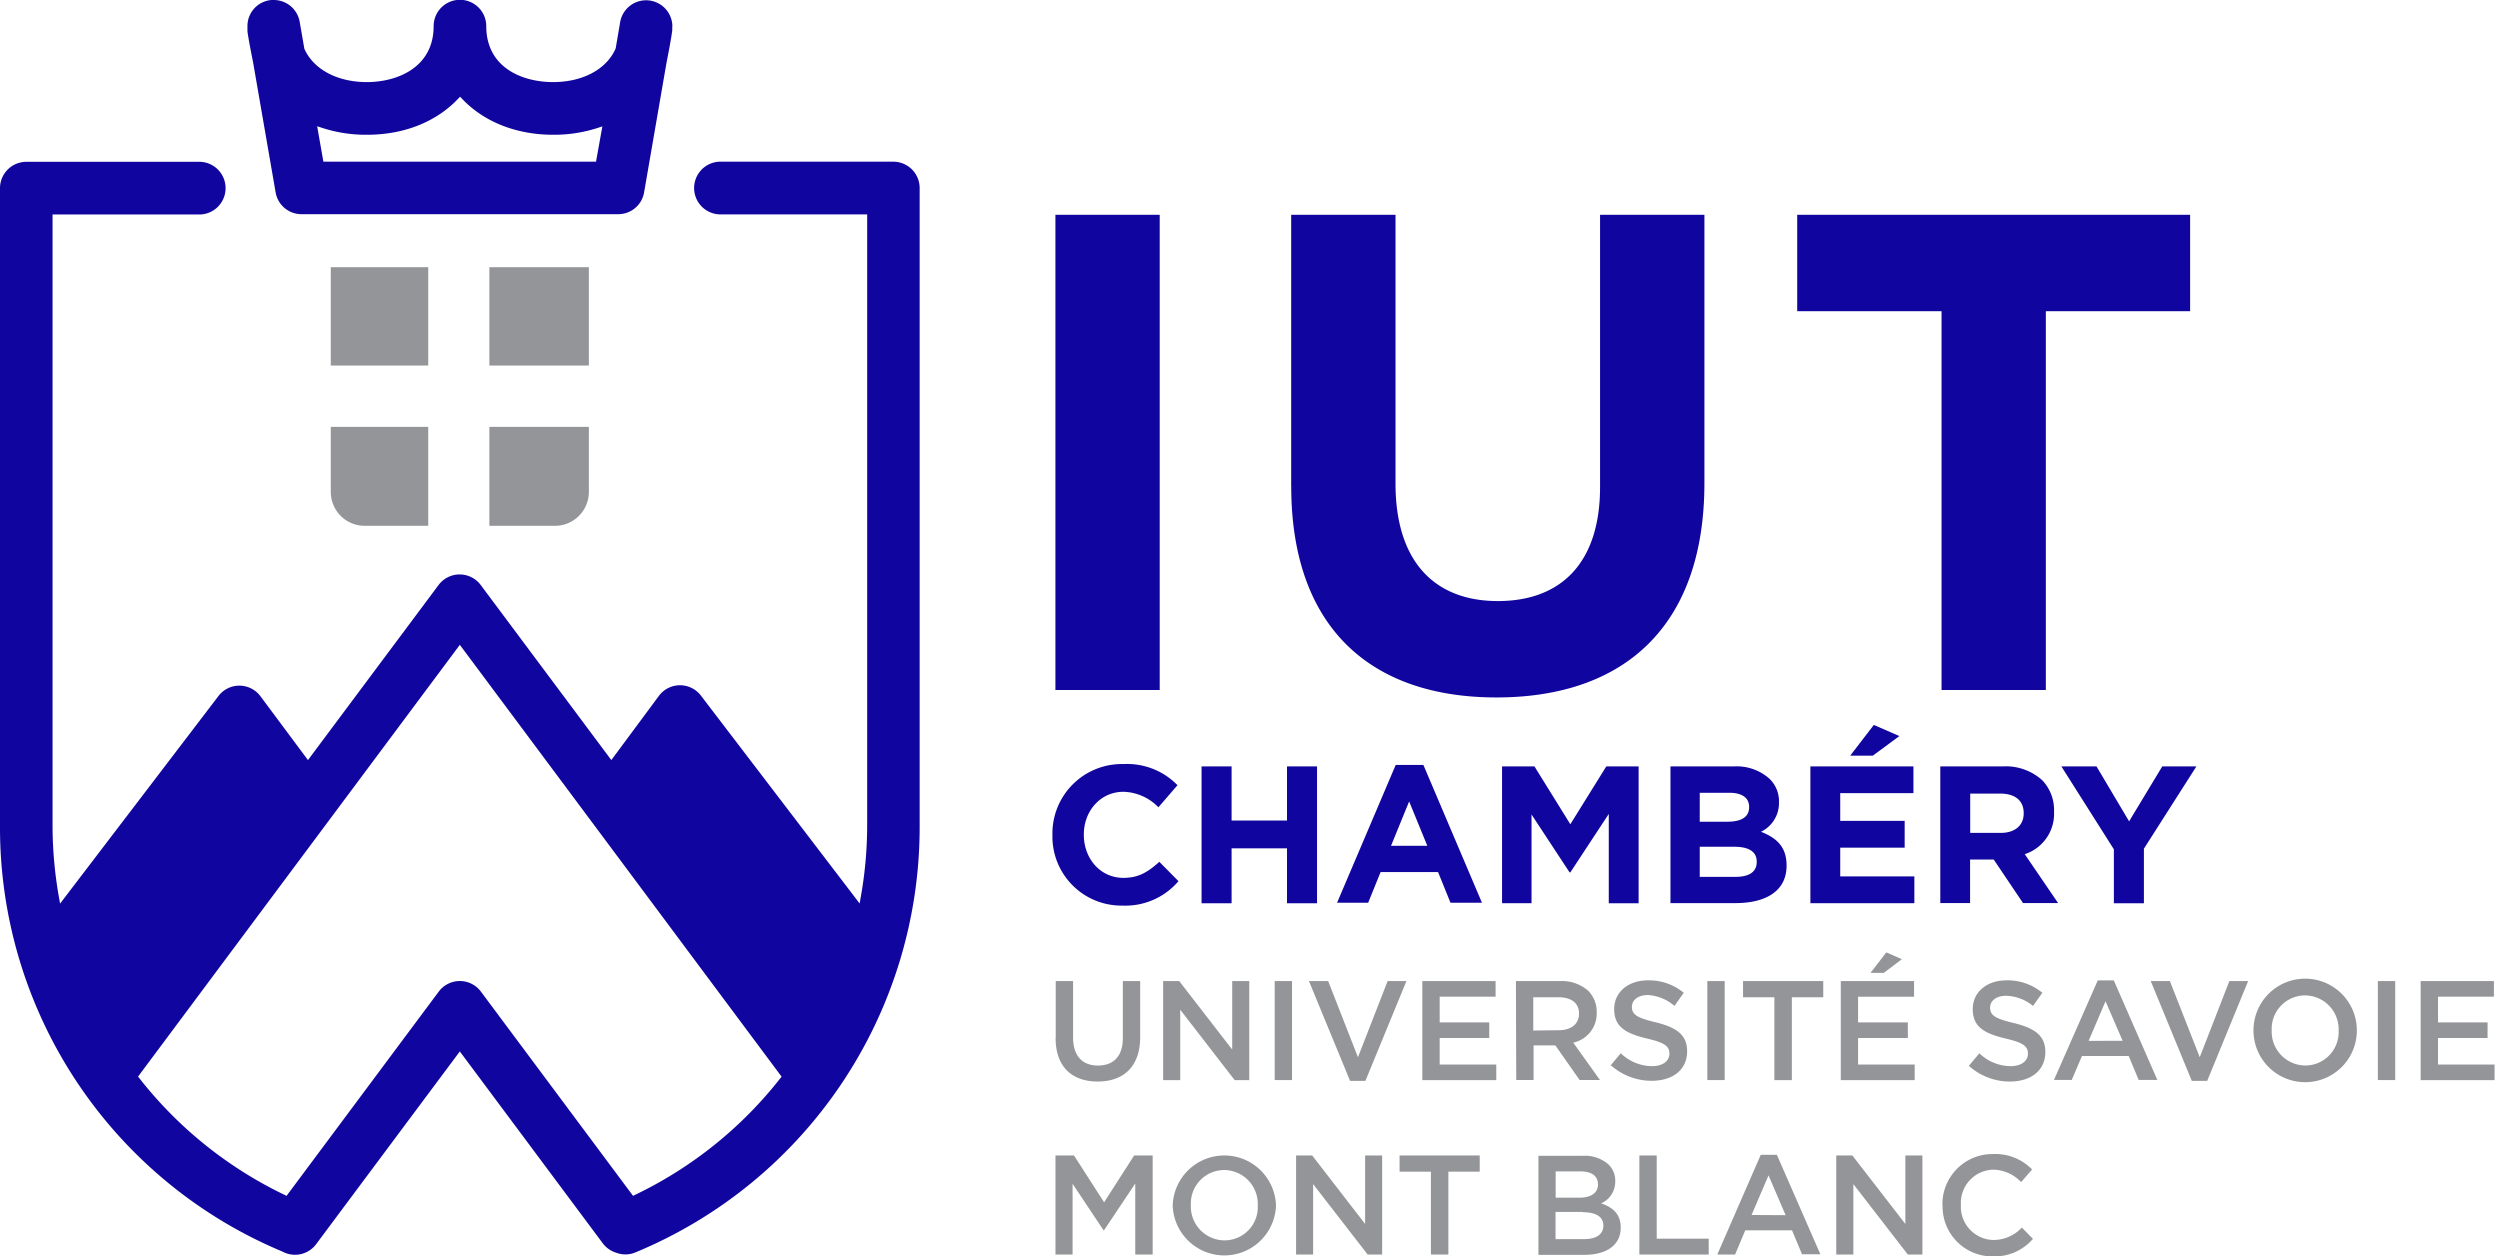 <svg width="402" height="202" fill="none" xmlns="http://www.w3.org/2000/svg"><g clip-path="url(#a)"><path d="M53.19 68.64V79.1a5.45 5.45 0 0 0 5.44 5.45h10.23V68.64H53.19ZM78.69 84.55h10.56a5.45 5.45 0 0 0 5.44-5.45V68.64h-16v15.91ZM68.86 42.97H53.19v15.81h15.67V42.97ZM94.69 58.78V42.97h-16v15.81h16Z" fill="#939598"/><path d="M125.55 173.29a65.861 65.861 0 0 1-23.55 18.9l-.21.1-.14-.19-24.32-32.65a4.225 4.225 0 0 0-3.39-1.7 4.232 4.232 0 0 0-3.39 1.7l-24.47 32.84-.21-.1a65.867 65.867 0 0 1-23.53-18.9l-.14-.17.13-.18 51.61-69.25 24.59 33 27.15 36.44-.13.16ZM143.65 26h-28a4.239 4.239 0 0 0-2.864 7.16 4.239 4.239 0 0 0 2.864 1.31h23.79v98.39a66.12 66.12 0 0 1-1.1 11.78l-.11.64-25.51-33.41a4.229 4.229 0 0 0-6.75 0l-7.67 10.35-21-28.15a4.23 4.23 0 0 0-6.78 0l-21 28.15-7.66-10.29a4.224 4.224 0 0 0-5.253-1.237 4.224 4.224 0 0 0-1.487 1.237L9.66 145.3l-.11-.64a66.078 66.078 0 0 1-1.1-11.78V34.49h23.79a4.24 4.24 0 0 0 0-8.47h-28A4.24 4.24 0 0 0 0 30.26v102.62a73.89 73.89 0 0 0 45.43 68.38 4.23 4.23 0 0 0 5.4-1.19l23.11-31 .23.31 22.76 30.55a4.287 4.287 0 0 0 2.18 1.52l.25.08a4.145 4.145 0 0 0 2.83-.15 74.001 74.001 0 0 0 45.69-68.49V30.26a4.238 4.238 0 0 0-4.23-4.26" fill="#10069F"/><path d="M95.84 26H52l-1-5.7.46.15A22.68 22.68 0 0 0 59 21.67c6 0 11.22-2.09 14.77-5.9l.21-.22.21.22c3.55 3.81 8.8 5.9 14.77 5.9a22.68 22.68 0 0 0 7.45-1.2l.45-.15L95.84 26Zm12.28-21.76a4.232 4.232 0 0 0-3.863-4.179A4.229 4.229 0 0 0 99.73 3.51L99 7.79c-1.44 3.34-5.3 5.41-10.06 5.41-5 0-10.75-2.35-10.75-9a4.23 4.23 0 1 0-8.46 0c0 6.61-5.79 9-10.75 9-4.76 0-8.62-2.07-10.06-5.41v-.06l-.73-4.22A4.23 4.23 0 0 0 44 0h-.35a4.2 4.2 0 0 0-3.86 4.22v.82c.13 1.09.76 4.26.89 4.89l3.64 21a4.21 4.21 0 0 0 4.16 3.51H99.4a4.21 4.21 0 0 0 4.16-3.44l3.63-21c.13-.62.79-4 .91-5.17v-.59M186.48 34.54h-16.77v76.41h16.77V34.54ZM207.62 78.2V34.54h16.78v43.23c0 12.44 6.2 18.88 16.45 18.88s16.44-6.22 16.44-18.34V34.54h16.78v43.12c0 23.14-13 34.49-33.44 34.49-20.44 0-33-11.46-33-33.95M312.2 50.04h-23.21v-15.5h63.18v15.5h-23.2v60.91H312.2V50.04ZM169.23 134.3v-.06a11.168 11.168 0 0 1 11.45-11.38 11.31 11.31 0 0 1 8.66 3.4l-3.07 3.55a8.12 8.12 0 0 0-5.62-2.49c-3.7 0-6.37 3.09-6.37 6.86v.06c0 3.77 2.61 6.92 6.37 6.92 2.51 0 4-1 5.77-2.58l3.08 3.11a11.218 11.218 0 0 1-9 3.93 11.09 11.09 0 0 1-8.038-3.267 11.094 11.094 0 0 1-3.232-8.053M193.21 123.24h4.83v8.7h8.91v-8.7h4.83v22h-4.83v-8.83h-8.91v8.83h-4.83v-22ZM229.51 136l-2.92-7.13-2.91 7.13h5.83Zm-5.08-13h4.45l9.42 22.16h-5.06l-2-4.93H222l-2 4.93h-5l9.43-22.16ZM241.53 123.24h5.21l5.77 9.3 5.78-9.3h5.2v22h-4.8v-14.36l-6.18 9.4h-.12l-6.12-9.31v14.27h-4.74v-22ZM278.9 136.16h-5.58V141h5.74c2.13 0 3.42-.75 3.42-2.39v-.06c0-1.48-1.1-2.39-3.58-2.39Zm2.36-6.42c0-1.44-1.13-2.26-3.17-2.26h-4.77v4.65h4.46c2.13 0 3.48-.69 3.48-2.32v-.07Zm-12.65-6.5h10.2a7.909 7.909 0 0 1 5.74 2 5.005 5.005 0 0 1 1.51 3.74v.02a5.121 5.121 0 0 1-.746 2.8 5.123 5.123 0 0 1-2.144 1.95c2.54 1 4.11 2.45 4.11 5.41v.06c0 4-3.26 6-8.22 6h-10.45v-21.98ZM301.31 116.57l4.11 1.79-4.27 3.15h-3.64l3.8-4.94Zm-10.2 6.67h16.57v4.3h-11.77V132h10.36v4.3h-10.36v4.63h11.92v4.3h-16.72v-21.99ZM321.71 133.93c2.35 0 3.7-1.26 3.7-3.12v-.06c0-2.07-1.44-3.14-3.79-3.14h-4.81v6.32h4.9ZM312 123.24h10a8.728 8.728 0 0 1 6.4 2.23 6.908 6.908 0 0 1 1.89 5v.06a6.824 6.824 0 0 1-4.71 6.82l5.36 7.86h-5.64l-4.71-7h-3.8v7H312v-21.97ZM339.91 136.57l-8.44-13.33h5.65l5.24 8.83 5.33-8.83h5.49l-8.44 13.23v8.77h-4.83v-8.67Z" fill="#10069F"/><path d="M169.76 166.93v-9.17h2.79v9.06c0 3 1.52 4.52 4 4.52s4-1.47 4-4.41v-9.17h2.79v9c0 4.76-2.68 7.15-6.83 7.15s-6.77-2.39-6.77-7M187.03 157.76h2.59l8.52 11.01v-11.01h2.74v15.93h-2.34l-8.76-11.33v11.33h-2.75v-15.93ZM207.76 157.76h-2.79v15.92h2.79v-15.92ZM210.48 157.76h3.09l4.79 12.24 4.77-12.24h3.02l-6.59 16.04h-2.47l-6.61-16.04ZM228.71 157.76h11.78v2.5h-8.99v4.14h7.97v2.51h-7.97v4.27h9.1v2.51h-11.89v-15.93ZM250.64 165.66c2 0 3.27-1 3.27-2.66 0-1.71-1.23-2.64-3.29-2.64h-4.07v5.35l4.09-.05Zm-6.88-7.9h7.08a6.382 6.382 0 0 1 4.59 1.6 4.79 4.79 0 0 1 1.32 3.43v.05a4.788 4.788 0 0 1-3.77 4.82l4.29 6H254l-3.9-5.56h-3.5v5.56h-2.79l-.05-15.9ZM258.94 171.37l1.68-2a7.38 7.38 0 0 0 5 2.07c1.73 0 2.82-.81 2.82-2 0-1.14-.64-1.76-3.59-2.44-3.38-.82-5.29-1.82-5.29-4.75 0-2.73 2.27-4.61 5.43-4.61a8.77 8.77 0 0 1 5.76 2l-1.5 2.11A7.19 7.19 0 0 0 265 160c-1.64 0-2.59.84-2.59 1.88 0 1.23.73 1.77 3.79 2.5 3.36.82 5.09 2 5.09 4.66 0 3-2.34 4.75-5.68 4.75a9.807 9.807 0 0 1-6.63-2.54M277.33 157.76h-2.79v15.92h2.79v-15.92ZM285.32 160.36h-5.04v-2.6h12.9v2.6h-5.05v13.33h-2.81v-13.33ZM303.32 153.14l2.5 1.1-2.91 2.2h-2.13l2.54-3.3Zm-7.32 4.62h11.78v2.51h-9v4.13h8v2.51h-8v4.27h9.1v2.51H296v-15.93ZM316.6 171.37l1.68-2a7.36 7.36 0 0 0 5 2.07c1.72 0 2.81-.81 2.81-2 0-1.14-.63-1.76-3.58-2.44-3.39-.82-5.29-1.82-5.29-4.75 0-2.73 2.27-4.61 5.42-4.61a8.778 8.778 0 0 1 5.77 2l-1.5 2.11a7.193 7.193 0 0 0-4.31-1.63c-1.64 0-2.59.84-2.59 1.88 0 1.23.72 1.77 3.79 2.5 3.36.82 5.09 2 5.09 4.66 0 3-2.34 4.75-5.68 4.75a9.807 9.807 0 0 1-6.63-2.54M341.32 167.36l-2.75-6.36-2.72 6.37 5.47-.01Zm-4-9.71h2.58l7 16h-3l-1.61-3.85h-7.51l-1.64 3.85h-2.86l7.04-16ZM345.84 157.76h3.08l4.8 12.24 4.76-12.24h3.02l-6.58 16.04h-2.48l-6.6-16.04ZM376.05 165.77v-.05a5.444 5.444 0 0 0-5.4-5.66 5.39 5.39 0 0 0-3.879 1.667 5.383 5.383 0 0 0-1.481 3.953c-.028.729.09 1.455.349 2.137a5.429 5.429 0 0 0 2.932 3.068c.669.289 1.39.44 2.119.445a5.342 5.342 0 0 0 2.108-.43 5.362 5.362 0 0 0 3.252-5.17v.04Zm-13.69-.04v-.05a8.307 8.307 0 0 1 8.31-8.31 8.31 8.31 0 0 1 8.31 8.31 8.31 8.31 0 0 1-16.62.05M385.15 157.76h-2.79v15.92h2.79v-15.92ZM389.24 157.76h11.78v2.5h-8.99v4.14H400v2.51h-7.97v4.27h9.1v2.51h-11.89v-15.93ZM169.72 185.8h2.98l4.84 7.53 4.83-7.53h2.98v15.93h-2.8v-11.42l-5.01 7.5h-.1l-4.97-7.46v11.38h-2.75V185.8ZM202.25 193.81a5.453 5.453 0 0 0-3.278-5.221 5.457 5.457 0 0 0-2.122-.449 5.394 5.394 0 0 0-3.879 1.667 5.383 5.383 0 0 0-1.481 3.953v.05a5.424 5.424 0 0 0 .353 2.136 5.436 5.436 0 0 0 5.057 3.504 5.337 5.337 0 0 0 3.874-1.654 5.34 5.34 0 0 0 1.476-3.946v-.04Zm-13.68.04a8.308 8.308 0 0 1 14.062-5.732 8.313 8.313 0 0 1 2.548 5.682v.05a8.31 8.31 0 0 1-16.61 0M208.41 185.8H211l8.51 11.01V185.8h2.74v15.93h-2.33l-8.77-11.33v11.33h-2.74V185.8ZM230.09 188.4h-5.04v-2.6h12.89v2.6h-5.04v13.33h-2.81V188.4ZM254.55 194.88h-4.42v4.37h4.63c1.9 0 3.06-.75 3.06-2.18 0-1.34-1.06-2.14-3.27-2.14v-.05Zm2.39-4.52c0-1.25-1-2-2.79-2h-4v4.23h3.81c1.79 0 3-.7 3-2.16l-.02-.07Zm-9.56-4.51h7.13a5.76 5.76 0 0 1 4.15 1.41 3.568 3.568 0 0 1 1.07 2.64v.05a3.796 3.796 0 0 1-2.27 3.55c1.86.63 3.15 1.71 3.15 3.86v.05c0 2.84-2.33 4.37-5.87 4.37h-7.36v-15.93ZM263.61 185.8h2.79v13.38h8.36v2.55h-11.15V185.8ZM287.13 195.4l-2.75-6.4-2.73 6.37 5.48.03Zm-4-9.71h2.59l7 16h-2.95l-1.61-3.85h-7.52l-1.64 3.89h-2.86l6.99-16.04ZM295.27 185.8h2.59l8.52 11.01V185.8h2.74v15.93h-2.34l-8.76-11.33v11.33h-2.75V185.8ZM312.34 193.81a8.07 8.07 0 0 1 2.345-5.867 8.072 8.072 0 0 1 5.855-2.373 8.256 8.256 0 0 1 6.22 2.48l-1.76 2.03a6.373 6.373 0 0 0-4.45-2 5.34 5.34 0 0 0-3.81 1.701 5.35 5.35 0 0 0-1.43 3.919v.05a5.352 5.352 0 0 0 5.24 5.64 6.218 6.218 0 0 0 4.56-2l1.79 1.82a8.17 8.17 0 0 1-6.44 2.82 8.01 8.01 0 0 1-7.528-5.049 7.98 7.98 0 0 1-.562-3.141" fill="#939598"/></g><defs><clipPath id="a"><path fill="#fff" d="M0 0h401.13v202H0z"/></clipPath></defs></svg>